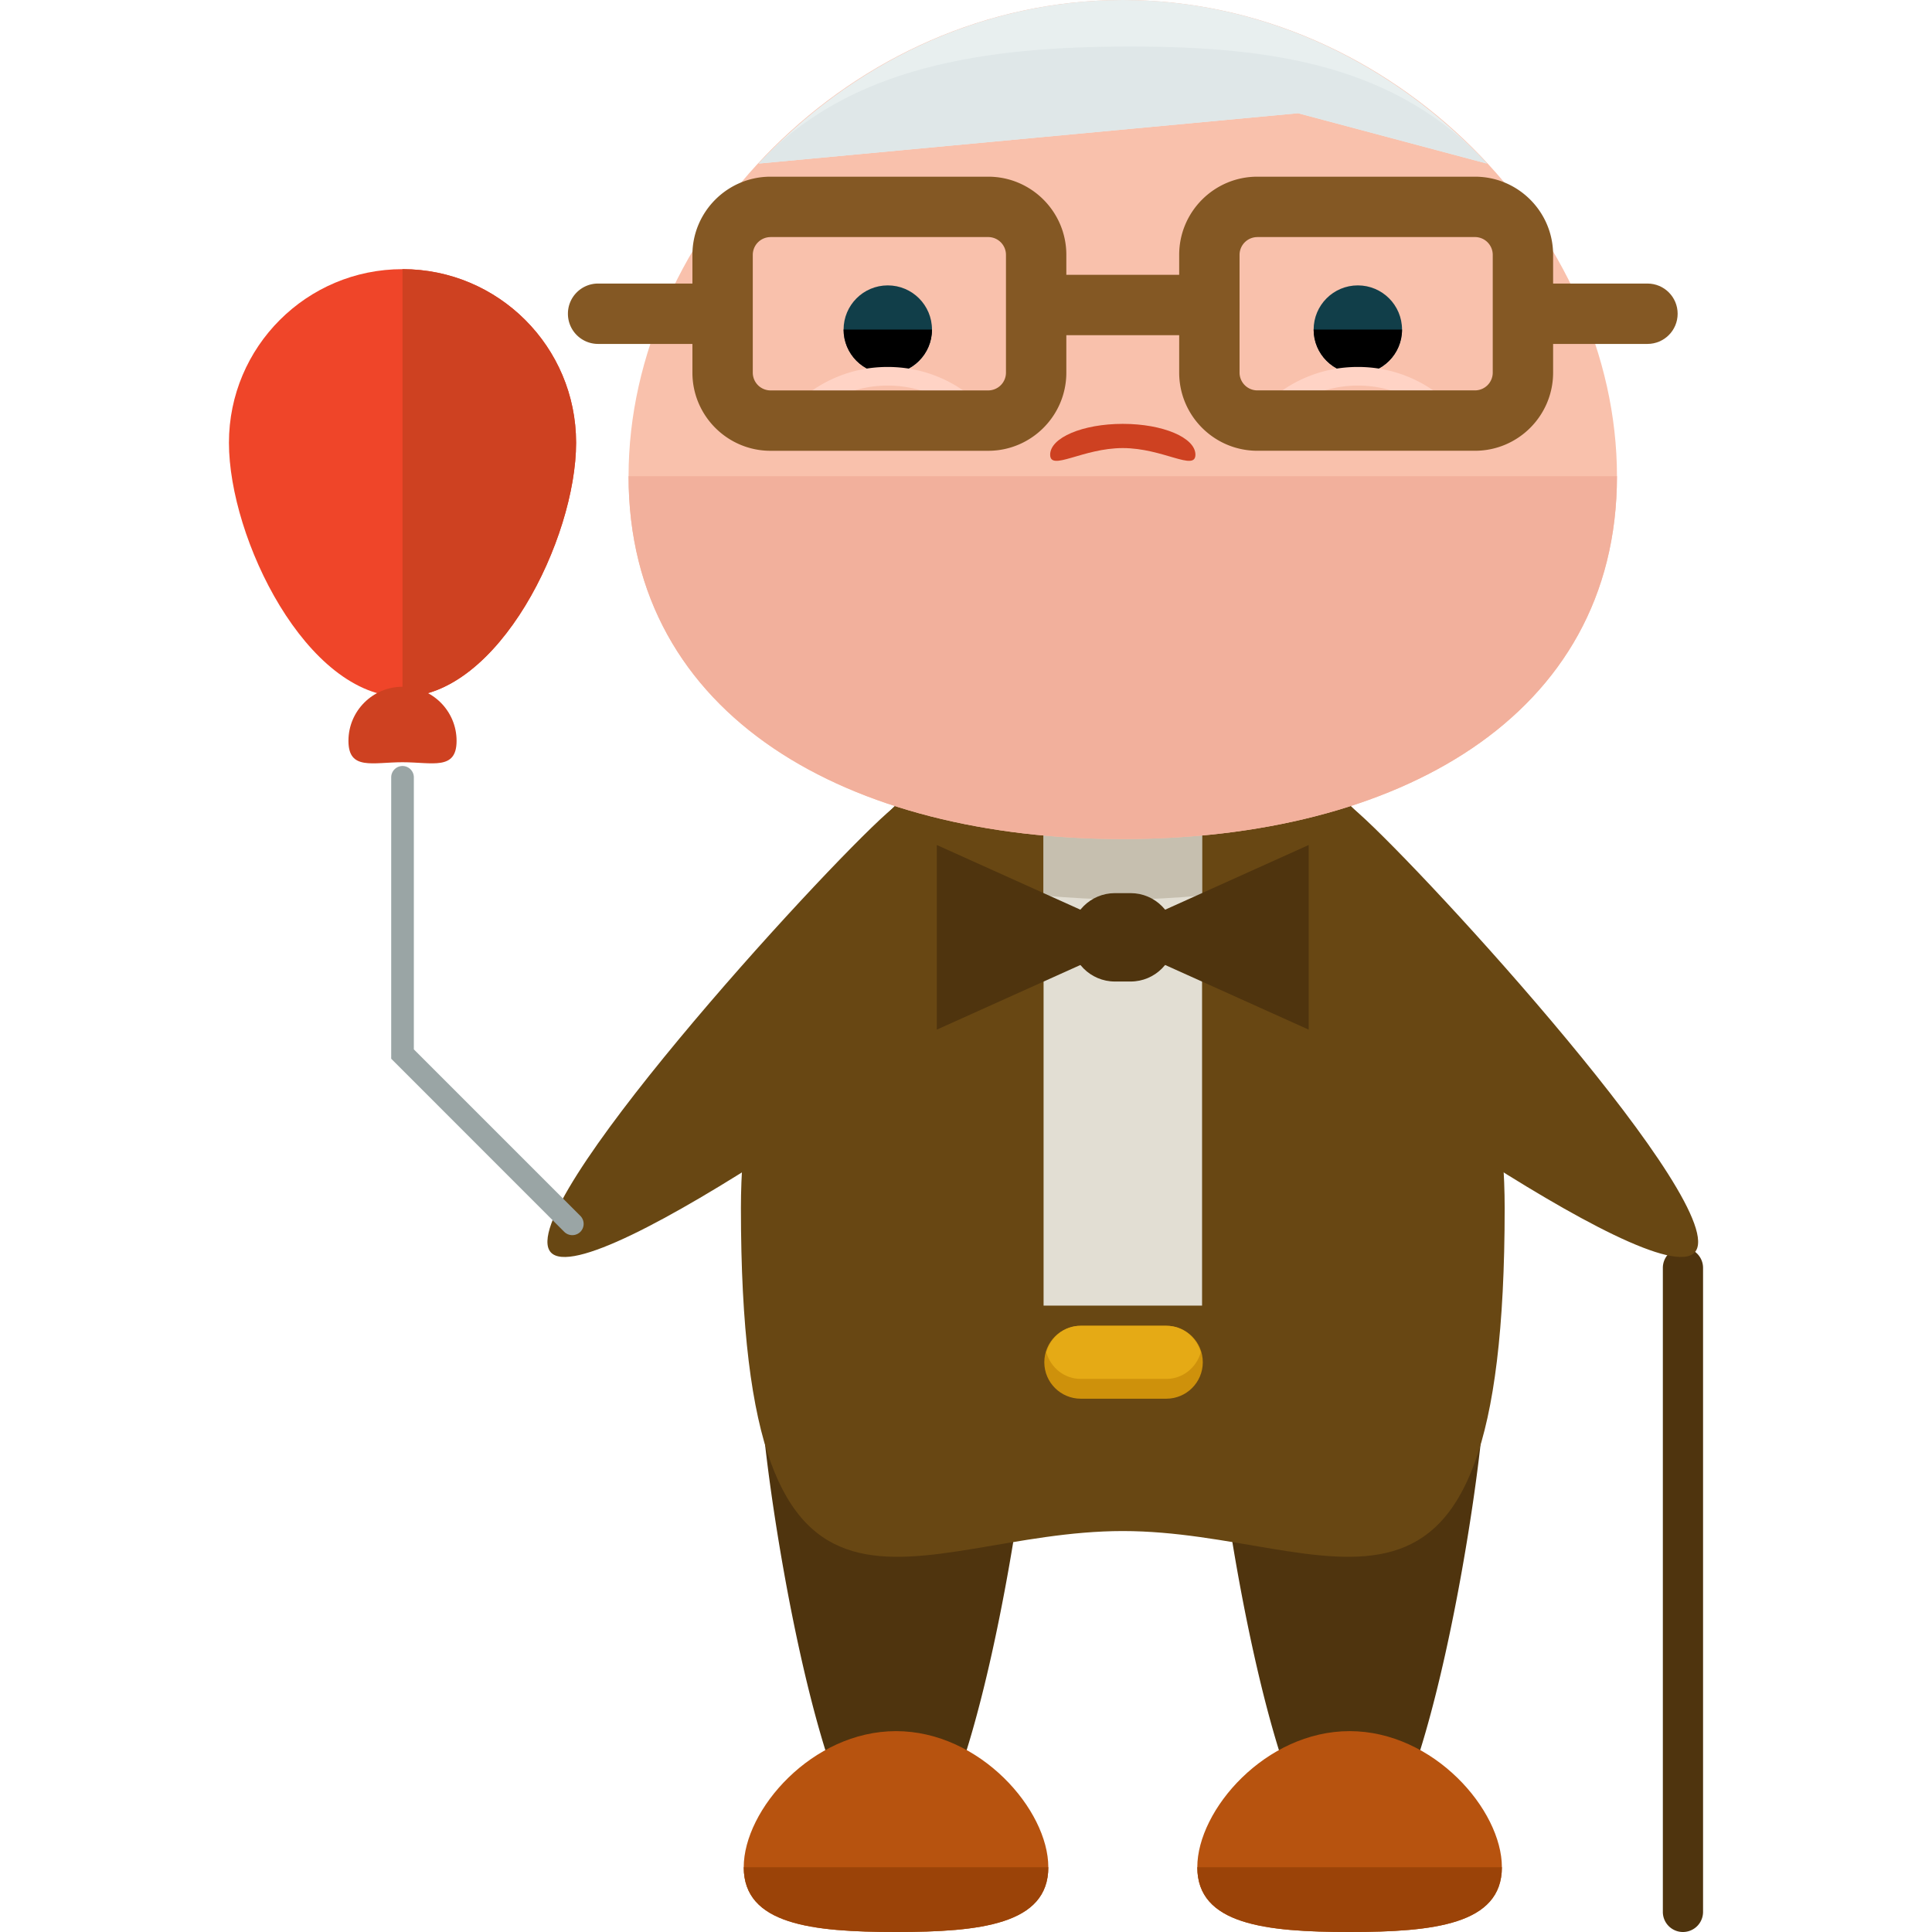 <svg xmlns="http://www.w3.org/2000/svg" viewBox="0 0 504.123 504.123"><path d="M444.384 498.877a5.249 5.249 0 0 1-5.246 5.246 5.239 5.239 0 0 1-5.246-5.246v-168.03a5.243 5.243 0 0 1 5.246-5.262 5.252 5.252 0 0 1 5.246 5.262v168.03zM269.123 361.913c0 19.503-15.817 124.668-35.336 124.668-19.495 0-35.304-105.173-35.304-124.668 0-19.495 15.817-35.32 35.304-35.32 19.519 0 35.336 15.825 35.336 35.32zm118.351 0c0 19.503-15.817 124.668-35.336 124.668-19.495 0-35.304-105.173-35.304-124.668 0-19.495 15.817-35.32 35.304-35.32 19.527 0 35.336 15.825 35.336 35.32z" fill="#4F340E"/><path d="M392.617 315.242c0 126.33-44.599 84.259-99.643 84.259-55.028 0-99.643 42.071-99.643-84.259 0-72.231 44.631-130.788 99.643-130.788 55.028.008 99.643 58.565 99.643 130.788z" fill="#684713"/><path d="M273.542 487.219c0 14.943-17.802 16.904-39.739 16.904s-39.739-1.953-39.739-16.904c0-14.95 17.802-35.509 39.739-35.509s39.739 20.567 39.739 35.509z" fill="#B7530F"/><path d="M273.542 487.219c0 14.943-17.802 16.904-39.739 16.904s-39.739-1.953-39.739-16.904" fill="#9B4308"/><path d="M391.893 487.219c0 14.943-17.802 16.904-39.739 16.904-21.937 0-39.739-1.953-39.739-16.904 0-14.95 17.802-35.509 39.739-35.509 21.937 0 39.739 20.567 39.739 35.509z" fill="#B7530F"/><path d="M391.893 487.219c0 14.943-17.802 16.904-39.739 16.904-21.937 0-39.739-1.953-39.739-16.904" fill="#9B4308"/><path d="M281.986 203.768c10.027 11.28 3.663 33.304-14.218 49.223-17.881 15.896-114.018 85.024-124.062 73.767-10.012-11.296 69.892-98.714 87.773-114.609 17.857-15.895 40.472-19.653 50.507-8.381zm21.969 0c-10.027 11.28-3.663 33.304 14.218 49.223 17.881 15.896 114.018 85.024 124.062 73.767 10.012-11.296-69.892-98.714-87.773-114.609-17.865-15.895-40.48-19.653-50.507-8.381z" fill="#684713"/><path fill="#E2DED3" d="M272.305 199.554H313.659V340.677H272.305z"/><path d="M272.289 233.669c6.751.622 13.627 1.024 20.693 1.024 7.05 0 13.926-.402 20.661-1.024v-34.115h-41.354v34.115z" fill="#C6BFAF"/><path d="M421.919 124.258c0 63.008-57.738 94.681-128.937 94.681-71.215 0-128.969-31.673-128.969-94.681C164.013 61.235 221.767 0 292.982 0c71.2 0 128.937 61.235 128.937 124.258z" fill="#F9C1AC"/><path d="M421.919 124.258c0 63.008-57.738 94.681-128.937 94.681-71.215 0-128.969-31.673-128.969-94.681" fill="#F2B09C"/><circle cx="231.652" cy="86" r="11.532" fill="#113E49"/><path d="M243.184 86c0 6.38-5.167 11.532-11.54 11.532S220.121 92.381 220.121 86"/><path d="M254.401 110.048a2.377 2.377 0 0 1-1.725-.717c-5.632-5.624-13.107-8.72-21.047-8.72h-.016c-7.94 0-15.399 3.104-21 8.712-.953.953-2.489.977-3.434.008a2.402 2.402 0 0 1-.032-3.419c6.538-6.546 15.218-10.161 24.458-10.161h.016c9.263 0 17.952 3.592 24.505 10.145.937.937.937 2.505 0 3.434-.465.49-1.079.718-1.725.718z" fill="#FFD3C5"/><circle cx="354.304" cy="86" r="11.532" fill="#113E49"/><path d="M342.772 86c0 6.38 5.151 11.532 11.54 11.532 6.372 0 11.524-5.152 11.524-11.532"/><path d="M331.555 110.048c.599 0 1.229-.221 1.709-.717 5.632-5.624 13.107-8.72 21.047-8.72h.016c7.94 0 15.415 3.104 21.016 8.712a2.405 2.405 0 0 0 3.434.008c.953-.922.969-2.458.016-3.419-6.506-6.546-15.218-10.161-24.458-10.161h-.031c-9.247 0-17.936 3.592-24.505 10.145-.922.937-.922 2.505 0 3.434.496.49 1.111.718 1.756.718z" fill="#FFD3C5"/><path d="M313.848 355.454c0 5.254-4.261 9.515-9.523 9.515h-22.307c-5.262 0-9.523-4.261-9.523-9.515 0-5.254 4.261-9.515 9.523-9.515h22.307c5.262 0 9.523 4.261 9.523 9.515z" fill="#CE910B"/><path d="M304.325 345.939h-22.307c-4.356 0-7.861 2.954-9.003 6.932 1.142 3.97 4.647 6.932 9.003 6.932h22.307c4.34 0 7.861-2.962 9.003-6.932-1.142-3.978-4.663-6.932-9.003-6.932z" fill="#E5AA15"/><path d="M197.955 42.677l140.753-13.139 49.286 13.139C364.418 17.219 330.634 0 292.982 0c-37.659 0-71.444 17.219-95.027 42.677z" fill="#E8EFEF"/><path d="M197.955 42.677l140.753-13.139 49.286 13.139c-23.576-25.458-55.454-30.539-93.097-30.539-37.668 0-73.359 5.081-96.942 30.539z" fill="#DFE7E8"/><path d="M257.859 117.626h-56.8c-11.24 0-20.385-9.145-20.385-20.385V66.489c0-11.24 9.145-20.385 20.385-20.385h56.8c11.24 0 20.385 9.145 20.385 20.385v30.744c0 11.24-9.145 20.393-20.385 20.393zm-56.801-55.761a4.64 4.64 0 0 0-4.632 4.632v30.744a4.64 4.64 0 0 0 4.632 4.632h56.8a4.64 4.64 0 0 0 4.632-4.632V66.489a4.64 4.64 0 0 0-4.632-4.632h-56.8v.008z" fill="#845824"/><path d="M186.589 89.742h-30.523c-4.356 0-7.877-3.521-7.877-7.877s3.521-7.877 7.877-7.877h30.523c4.356 0 7.877 3.521 7.877 7.877s-3.529 7.877-7.877 7.877zm198.285 27.876h-56.8c-11.24 0-20.385-9.145-20.385-20.385V66.489c0-11.24 9.145-20.385 20.385-20.385h56.8c11.24 0 20.385 9.145 20.385 20.385v30.736c.001 11.248-9.144 20.393-20.385 20.393zm-56.8-55.753a4.64 4.64 0 0 0-4.632 4.632v30.736a4.64 4.64 0 0 0 4.632 4.632h56.8a4.64 4.64 0 0 0 4.632-4.632V66.489a4.64 4.64 0 0 0-4.632-4.632h-56.8v.008z" fill="#845824"/><path d="M429.875 89.742h-30.523c-4.356 0-7.877-3.521-7.877-7.877s3.521-7.877 7.877-7.877h30.523c4.356 0 7.877 3.521 7.877 7.877s-3.521 7.877-7.877 7.877zm-114.31-2.277h-43.811c-4.356 0-7.877-3.521-7.877-7.877s3.521-7.877 7.877-7.877h43.811c4.356 0 7.877 3.521 7.877 7.877s-3.521 7.877-7.877 7.877z" fill="#845824"/><path d="M311.926 118.642c0 4.435-8.483-1.725-18.952-1.725s-18.952 6.16-18.952 1.725c0-4.443 8.483-8.042 18.952-8.042s18.952 3.6 18.952 8.042z" fill="#CE4121"/><path d="M150.323 115.523c0 25.017-20.275 66.308-45.292 66.308s-45.292-41.291-45.292-66.308 20.275-45.292 45.292-45.292 45.292 20.275 45.292 45.292z" fill="#EF4529"/><path d="M105.031 70.231c25.017 0 45.292 20.275 45.292 45.292s-20.275 66.308-45.292 66.308" fill="#CE4121"/><g fill="#4F340E"><path d="M292.636 246.965L244.445 268.666 244.445 220.491 292.636 242.2z"/><path d="M293.305 242.2L341.48 220.491 341.48 268.666 293.305 246.965z"/><path d="M306.554 244.571c0 6.388-5.183 11.54-11.54 11.54h-4.096c-6.357 0-11.54-5.152-11.54-11.54 0-6.365 5.183-11.524 11.54-11.524h4.096c6.357 0 11.54 5.159 11.54 11.524z"/></g><path d="M119.138 193.308c0 7.798-6.325 5.585-14.108 5.585-7.798 0-14.108 2.213-14.108-5.585 0-7.782 6.309-14.108 14.108-14.108 7.783 0 14.108 6.325 14.108 14.108z" fill="#CE4121"/><path d="M149.339 322.292c-.764 0-1.52-.284-2.103-.859l-45.158-45.174V202.83a2.96 2.96 0 0 1 2.954-2.954 2.965 2.965 0 0 1 2.954 2.954v70.987l43.441 43.441a2.967 2.967 0 0 1 0 4.183 3.006 3.006 0 0 1-2.088.851z" fill="#9AA5A5"/></svg>